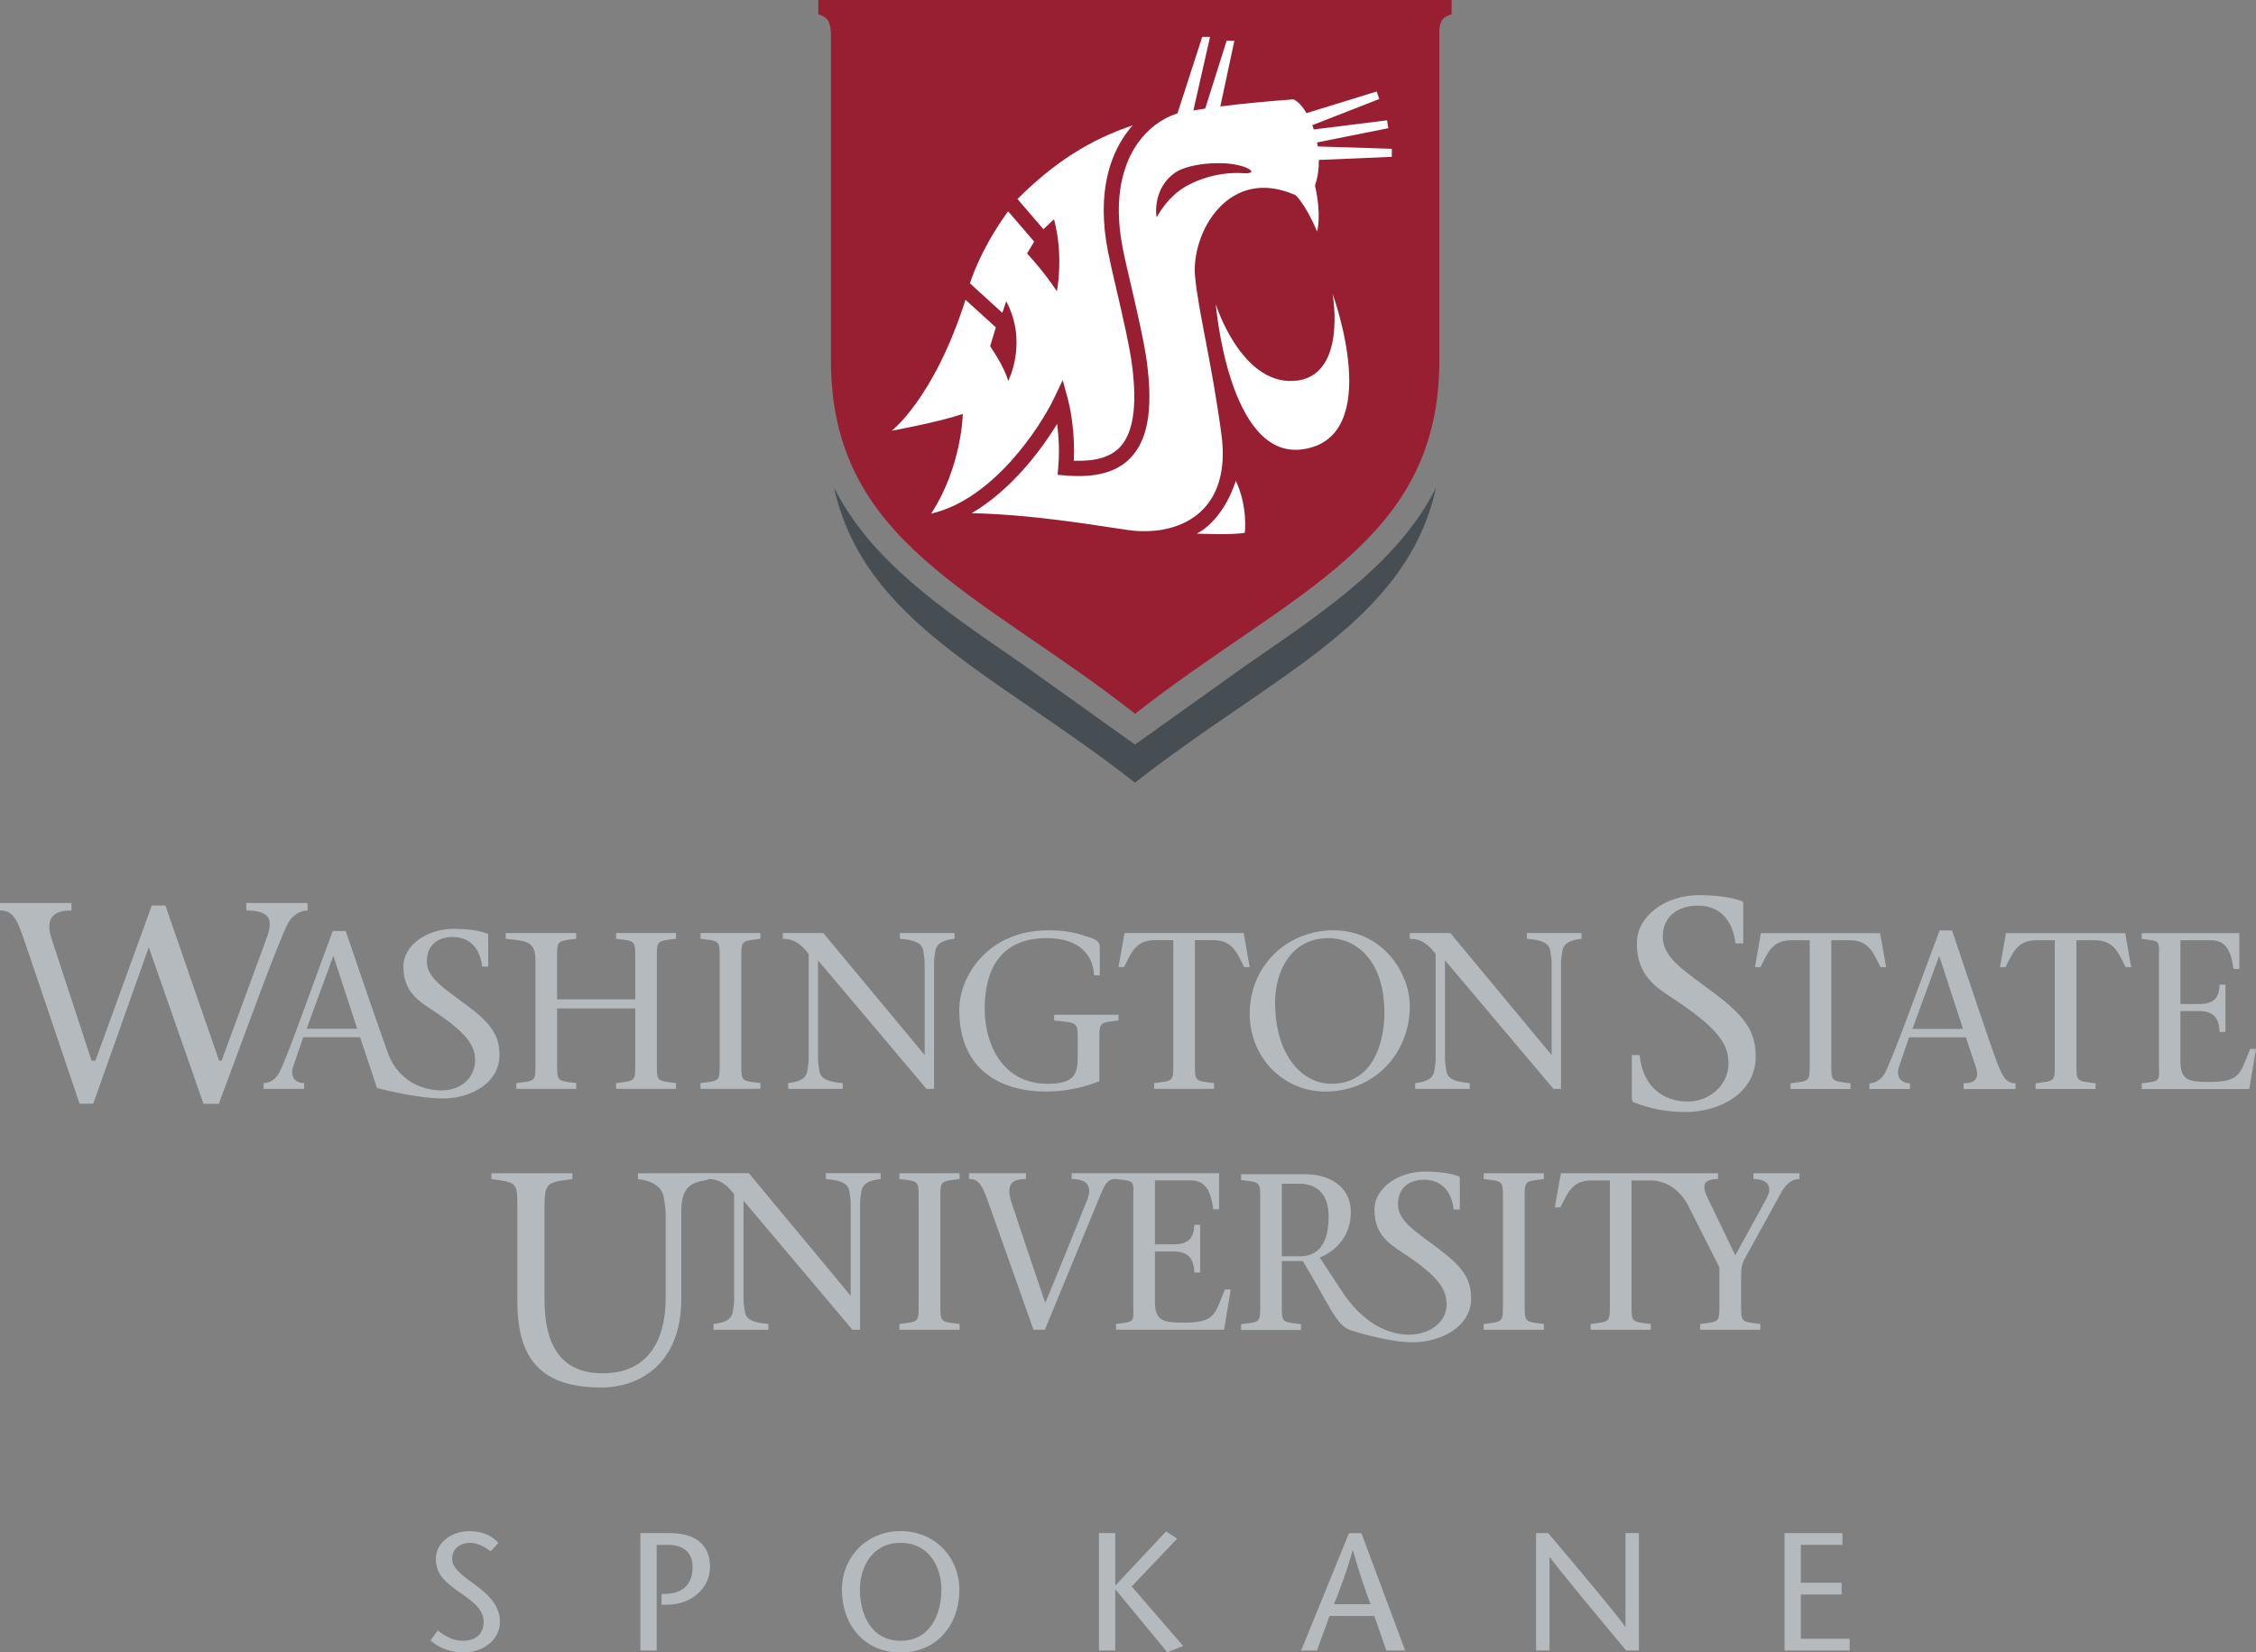 <?xml version="1.0" encoding="utf-8"?>
<!-- Generator: Adobe Illustrator 17.0.0, SVG Export Plug-In . SVG Version: 6.00 Build 0)  -->
<!DOCTYPE svg PUBLIC "-//W3C//DTD SVG 1.1//EN" "http://www.w3.org/Graphics/SVG/1.1/DTD/svg11.dtd">
<svg version="1.1" id="Layer_1" xmlns="http://www.w3.org/2000/svg" xmlns:xlink="http://www.w3.org/1999/xlink" x="0px" y="0px"
	 width="150px" height="109.873px" viewBox="0 0 150 109.873" enable-background="new 0 0 150 109.873" xml:space="preserve">
<rect x="0" y="0" width="150" height="109.873" fill="#808080" stroke="none"/>
<g>
	<path fill="#B5BABE" d="M32.628,103.159c-0.379-0.279-0.881-0.558-1.35-0.558c-0.781,0-1.216,0.457-1.216,1.06
		c0,0.558,0.48,0.971,1.483,1.695c1.071,0.781,1.695,1.495,1.695,2.499c0,1.238-1.171,2.041-2.42,2.041
		c-0.747,0-1.64-0.268-2.197-0.814l0.48-0.647c0.457,0.324,0.959,0.681,1.695,0.681c0.77,0,1.361-0.413,1.361-1.283
		c0-0.981-1.171-1.617-1.807-2.086c-0.647-0.501-1.372-0.981-1.372-2.085c0-1.049,1.016-1.84,2.231-1.84
		c0.814,0,1.495,0.29,1.93,0.781L32.628,103.159z"/>
	<path fill="#B5BABE" d="M43.662,109.761H42.58v-7.808h1.963c1.651,0,2.666,0.736,2.666,2.253c0,1.316-1.126,2.51-2.877,2.51h-0.346
		v-0.714l0.357-0.011c1.048-0.056,1.707-0.613,1.707-1.773c0-0.859-0.479-1.483-1.64-1.483h-0.748
		C43.662,102.735,43.662,109.761,43.662,109.761z"/>
	<path fill="#B5BABE" d="M55.979,105.724c0-2.186,1.651-3.904,3.904-3.904s3.904,1.718,3.904,3.904c0,2.331-1.495,4.171-3.904,4.171
		S55.979,108.055,55.979,105.724z M62.594,105.724c0-1.461-0.781-3.123-2.711-3.123c-1.929,0-2.71,1.662-2.71,3.123
		c0,1.528,0.691,3.391,2.71,3.391S62.594,107.251,62.594,105.724z"/>
	<path fill="#B5BABE" d="M74.152,105.445l3.38-3.603l0.736,0.48l-3.023,3.179l3.424,3.959l-1.06,0.413l-3.435-4.161h-0.023v4.049
		h-1.082v-7.808h1.082L74.152,105.445L74.152,105.445z"/>
	<path fill="#B5BABE" d="M90.518,101.954l2.911,7.808H92.18l-0.803-2.297h-2.978l-0.837,2.297h-1.049l3.18-7.808H90.518z
		 M91.121,106.683c-0.391-1.082-0.771-2.164-1.161-3.569h-0.021c-0.402,1.405-0.814,2.487-1.238,3.569H91.121z"/>
	<path fill="#B5BABE" d="M108.97,109.761h-0.848c-1.695-2.03-4.605-5.532-5.074-6.213h-0.022v6.213h-0.893v-7.808h0.804
		c1.717,2.03,4.595,5.443,5.119,6.224h0.021v-6.224h0.893C108.97,101.953,108.97,109.761,108.97,109.761z"/>
	<path fill="#B5BABE" d="M122.504,102.734h-2.767v2.521h2.711v0.781h-2.711v2.944h3.246v0.781h-4.328v-7.808h3.849V102.734z"/>
</g>
<g>
	<g>
		<path fill="#B5BABE" d="M95.618,83.021c-1.569-1.177-2.668-1.835-2.668-2.934c0-1.159,0.816-1.633,1.728-1.633
			c1.254,0,1.85,0.879,1.976,1.979h0.408v-2.056c0-0.078-0.017-0.142-0.11-0.171c-0.628-0.22-1.521-0.297-2.196-0.297
			c-1.805,0-3.371,1.112-3.371,2.525c0,0.763,0.211,1.31,0.518,1.729h-0.006c0.008,0.007,0.015,0.012,0.02,0.018
			c0.382,0.507,0.903,0.831,1.365,1.139c2.354,1.554,2.883,2.385,2.902,3.403c0.044,2.265-4.196,3.455-6.988-0.895l-1.449-2.205
			c1.141-0.444,2.071-1.495,2.071-3.02c0-1.734-1.496-2.514-2.988-2.514h-4.31v0.383c1.332,0.159,1.272,0.089,1.272,1.463v6.66
			c0,1.381,0.06,1.304-1.272,1.466v0.385h3.983v-0.385c-1.334-0.162-1.276-0.084-1.276-1.466v-2.736h1.395
			c1.788,2.975,2.233,4.267,3.134,4.587c0.203,0.071,2.524,0.818,4.165,0.818c1.883,0,3.893-1.035,3.893-2.901
			C97.812,85.061,97.279,84.259,95.618,83.021z M86.459,83.542h-1.232v-4.824h1.14c1.079,0,1.972,0.561,1.972,2.177
			C88.338,82.567,87.745,83.542,86.459,83.542z"/>
		<path fill="#B5BABE" d="M56.68,88.431c0,0,0,0-7.243-8.582v6.575c0,0.311,0.061,0.564,0.087,0.802
			c0.077,0.536,0.584,0.744,1.564,0.819v0.386h-3.644v-0.386c0.717-0.076,1.205-0.283,1.279-0.819c0.03-0.238,0.09-0.491,0.09-0.802
			v-7.005c-0.415-0.535-0.88-1.011-1.724-1.011v-0.391h2.704c2.217,2.695,4.524,5.431,6.739,8.125h0.03v-6.115
			c0-0.313-0.061-0.564-0.091-0.803c-0.076-0.535-0.577-0.741-1.56-0.816v-0.391h3.643v0.391c-0.698,0.075-1.205,0.281-1.281,0.816
			c-0.029,0.239-0.087,0.49-0.087,0.803v8.405L56.68,88.431L56.68,88.431z"/>
		<path fill="#B5BABE" d="M62.524,86.571c0,1.386-0.059,1.309,1.278,1.474v0.386h-4v-0.386c1.34-0.165,1.279-0.088,1.279-1.474
			v-6.692c0-1.38,0.061-1.31-1.279-1.471v-0.385h4v0.385c-1.337,0.161-1.278,0.091-1.278,1.471V86.571z"/>
		<path fill="#B5BABE" d="M81.447,85.752c-0.684,1.593-0.58,2.204-2.735,2.204c-1.339,0-1.921-0.106-1.921-1.372v-3.36h1.252
			c0.995,0,1.339,0.524,1.366,1.4h0.386v-3.17h-0.386c-0.027,0.922-0.431,1.295-1.366,1.295h-1.252v-4.251h2.362
			c1.068,0,1.368,0.815,1.515,1.917h0.386v-2.393h-6.85h-2.946v0.385c1.009,0,1.397,0.459,1.025,1.398
			c-0.922,2.276-1.83,4.564-2.783,6.84c-0.772-2.259-1.634-4.816-2.211-6.572c-0.494-1.43,0.103-1.667,0.922-1.667v-0.385h-3.783
			v0.385c0.717,0,0.908,0.459,1.461,2.052c0.906,2.528,1.919,5.398,2.826,7.972h0.757c1.251-3.049,2.515-6.084,3.763-9.13
			c0.313-0.745,0.535-0.894,0.969-0.894c1.338,0.161,1.146,0.091,1.146,1.471v6.692c0,1.386,0.192,1.309-1.146,1.474v0.386h7.184
			l0.446-2.678L81.447,85.752L81.447,85.752z"/>
		<path fill="#B5BABE" d="M101.374,86.571c0,1.386-0.063,1.309,1.277,1.474v0.386h-4.002v-0.386c1.34-0.165,1.281-0.088,1.281-1.474
			v-6.692c0-1.38,0.059-1.31-1.281-1.471v-0.385h4.002v0.385c-1.341,0.161-1.277,0.091-1.277,1.471V86.571z"/>
		<path fill="#B5BABE" d="M116.583,78.022v0.385c0.877,0,1.353,0.429,0.846,1.337l-2.05,3.736l-1.801-3.736
			c-0.373-0.774-0.475-1.337,0.653-1.337v-0.385h-2.492h-1.032h-6.926l-0.402,2.271h0.373c0.487-0.98,0.786-1.795,2.079-1.795h1.208
			v8.073c0,1.386,0.058,1.309-1.281,1.474v0.386h4.001v-0.386c-1.337-0.165-1.28-0.088-1.28-1.474v-8.073h1.207
			c1.219,0,2.039,0.727,2.541,1.631l2.094,4.154v2.287c0,1.386,0.062,1.309-1.277,1.474v0.386h3.999v-0.386
			c-1.336-0.165-1.278-0.088-1.278-1.474v-1.666c0-0.37,0.029-0.789,0.18-1.085l2.482-4.506c0.402-0.714,0.804-0.906,1.22-0.906
			v-0.385H116.583z"/>
		<path fill="#B5BABE" d="M47.106,78.013l-4.687,0.012v0.389c0.938,0.101,1.62,0.515,1.718,1.236
			c0.04,0.317,0.123,0.657,0.123,1.077v5.56c0,3.203-1.444,5.04-4.182,5.04c-2.981,0-3.876-2.139-3.876-4.941v-5.86
			c0-1.86,0.055-1.893,1.855-2.113v-0.389h-5.383v0.389c1.803,0.22,1.723,0.253,1.723,2.113v5.961c0,3.62,1.319,5.783,5.578,5.783
			c2.581,0,5.325-1.601,5.325-5.902v-5.641c0-0.035,0-0.067,0-0.1c-0.019-1.736,0.656-1.989,1.793-2.173L47.106,78.013z"/>
	</g>
	<g>
		<path fill="#B5BABE" d="M37.04,70.561c0,1.377-0.059,1.302,1.272,1.466v0.383h-3.983v-0.383c1.333-0.164,1.273-0.089,1.273-1.466
			v-6.667c0-1.375-0.641-1.301-1.974-1.464v-0.383h4.683v0.383c-1.332,0.163-1.272,0.089-1.272,1.464v2.565h5.198v-2.565
			c0-1.375,0.058-1.301-1.274-1.464v-0.383h3.983v0.383c-1.332,0.163-1.274,0.089-1.274,1.464v6.667
			c0,1.377-0.058,1.302,1.274,1.466v0.383h-3.983v-0.383c1.333-0.164,1.274-0.089,1.274-1.466v-3.497H37.04V70.561z"/>
		<path fill="#B5BABE" d="M49.288,70.561c0,1.377-0.061,1.302,1.272,1.466v0.383h-3.982v-0.383c1.332-0.164,1.272-0.089,1.272-1.466
			v-6.667c0-1.375,0.059-1.301-1.272-1.464v-0.383h3.982v0.383c-1.333,0.163-1.272,0.089-1.272,1.464V70.561z"/>
		<path fill="#B5BABE" d="M61.599,72.411c-2.355-2.782-4.799-5.702-7.21-8.545v6.547c0,0.309,0.058,0.562,0.09,0.798
			c0.073,0.535,0.575,0.739,1.552,0.816v0.383h-3.627v-0.383c0.71-0.077,1.199-0.281,1.274-0.816
			c0.029-0.236,0.089-0.49,0.089-0.798v-6.976c-0.417-0.532-0.874-1.006-1.719-1.006v-0.383h2.695
			c2.207,2.678,4.501,5.404,6.708,8.083h0.029v-6.085c0-0.312-0.059-0.565-0.089-0.801c-0.073-0.534-0.578-0.739-1.555-0.814v-0.383
			h3.629v0.383c-0.696,0.075-1.199,0.28-1.275,0.814c-0.028,0.236-0.088,0.489-0.088,0.801v8.365H61.599z"/>
		<path fill="#B5BABE" d="M63.781,67.169c0-2.28,1.926-5.303,5.923-5.303c1.435,0,2.116,0.268,2.843,0.507
			c0.414,0.133,0.577,0.338,0.577,0.576v1.91H72.74c-0.044-1.185-0.8-2.472-3.154-2.472c-3.095,0-4.103,2.131-4.116,4.664
			c-0.016,2.338,1.168,5.022,4.175,5.022c1.851,0,2.013-0.685,2.013-1.837v-0.905c0-1.378,0.058-1.302-1.57-1.466v-0.383h4.28v0.383
			c-1.332,0.164-1.272,0.088-1.272,1.466v2.578c-0.948,0.37-2.192,0.682-3.54,0.682C66.521,72.59,63.781,71.138,63.781,67.169z"/>
		<path fill="#B5BABE" d="M79.449,70.561c0,1.377-0.059,1.302,1.272,1.466v0.383h-3.982v-0.383c1.331-0.164,1.272-0.089,1.272-1.466
			V62.52H76.81c-1.289,0-1.583,0.812-2.072,1.791h-0.37l0.401-2.263h7.922l0.399,2.263h-0.369c-0.488-0.979-0.784-1.791-2.073-1.791
			h-1.199C79.449,62.52,79.449,70.561,79.449,70.561z"/>
		<path fill="#B5BABE" d="M83.091,67.42c0-3.2,2.488-5.554,5.568-5.554c3.212,0,5.077,2.77,5.077,5.052
			c0,3.125-2.339,5.672-5.612,5.672C85.296,72.59,83.091,70.295,83.091,67.42z M92.048,67.362c0-3.54-1.909-4.976-3.717-4.976
			c-2.516,0-3.551,2.249-3.551,4.264c0,3.585,1.834,5.422,3.744,5.422C91.279,72.072,92.048,69.347,92.048,67.362z"/>
		<path fill="#B5BABE" d="M103.289,72.411c-2.356-2.782-4.797-5.702-7.213-8.545v6.547c0,0.309,0.06,0.562,0.091,0.798
			c0.073,0.535,0.577,0.739,1.553,0.816v0.383h-3.627v-0.383c0.711-0.077,1.199-0.281,1.273-0.816c0.03-0.236,0.09-0.49,0.09-0.798
			v-6.976c-0.415-0.532-0.874-1.006-1.72-1.006v-0.383h2.697c2.207,2.678,4.499,5.404,6.708,8.083h0.027v-6.085
			c0-0.312-0.059-0.565-0.089-0.801c-0.073-0.534-0.575-0.739-1.555-0.814v-0.383h3.628v0.383c-0.696,0.075-1.198,0.28-1.272,0.814
			c-0.03,0.236-0.089,0.489-0.089,0.801v8.365H103.289z"/>
		<path fill="#B5BABE" d="M20.379,60.064v-0.016h-4.005v0.497c1.546,0.017,1.798,0.568,1.392,1.737l-3.031,8.255h-0.167
			l-3.57-10.319h-0.904l-3.75,10.319H6.088l-2.688-8.2c-0.382-1.298,0.152-1.792,1.354-1.792v-0.497H0v0.497
			c1.01,0,1.192,0.786,1.84,2.651l3.451,10.2H6.2l3.692-10.404l3.639,10.415h1.017c1.556-4.143,3.749-10.27,4.554-11.919
			c0.3-0.619,0.843-0.938,1.349-0.938v-0.486C20.451,60.064,20.379,60.064,20.379,60.064z"/>
		<path fill="#B5BABE" d="M31.03,66.848c-1.559-1.168-2.649-1.823-2.649-2.914c0-1.152,0.81-1.622,1.714-1.622
			c1.247,0,1.837,0.874,1.963,1.965h0.404v-2.042c0-0.078-0.016-0.14-0.109-0.171c-0.623-0.218-1.511-0.297-2.182-0.297
			c-1.791,0-3.349,1.107-3.349,2.51c0,0.761,0.209,1.301,0.516,1.718h-0.005c0.006,0.005,0.012,0.011,0.019,0.016
			c0.376,0.506,0.895,0.827,1.354,1.133c2.338,1.542,2.883,2.368,2.883,3.381c0,0.942-0.708,1.885-2.01,1.979
			c-1.333,0.096-3.049-0.549-3.77-2.421c-0.641-1.794-1.945-5.568-2.825-8.172h-0.858c-1.23,3.273-2.895,8.071-3.533,9.374
			c-0.235,0.49-0.664,0.741-1.065,0.741v0.385h0.64h2.054v-0.385c-0.651,0-0.932-0.488-0.74-1.067l0.682-1.984h3.776l0.636,1.91
			l0.491,1.472c0,0,2.648,0.694,4.371,0.694c1.87,0,3.771-1.029,3.771-2.883C33.211,68.874,32.681,68.079,31.03,66.848z
			 M20.389,68.412L22.15,63.6h0.029l1.571,4.812C23.75,68.412,20.389,68.412,20.389,68.412z"/>
	</g>
	<g>
		<path fill="#B5BABE" d="M115.391,62.737c-0.158-1.397-0.917-2.513-2.508-2.513c-1.158,0-2.326,0.598-2.326,2.071
			c0,1.396,1.395,2.231,3.389,3.727c2.109,1.574,2.789,2.59,2.789,4.244c0,2.37-2.299,3.685-4.688,3.685
			c-1.277,0-2.374-0.241-3.409-0.638c-0.078-0.04-0.14-0.12-0.14-0.276v-2.873h0.518c0.222,2.21,1.672,3.089,3.21,3.089
			c1.413,0,2.7-1.076,2.7-2.529c0-1.297-0.697-2.353-3.686-4.321c-1.075-0.716-2.409-1.498-2.409-3.665
			c0-1.799,1.856-3.211,4.148-3.211c0.858,0,1.993,0.099,2.79,0.38c0.12,0.036,0.139,0.12,0.139,0.219v2.612L115.391,62.737
			L115.391,62.737z"/>
		<path fill="#B5BABE" d="M121.762,70.571c0,1.38-0.057,1.301,1.276,1.469v0.381h-3.986V72.04c1.333-0.168,1.275-0.089,1.275-1.469
			v-8.045h-1.202c-1.288,0-1.585,0.816-2.073,1.791h-0.367l0.397-2.263h7.924l0.401,2.263h-0.371
			c-0.488-0.975-0.784-1.791-2.071-1.791h-1.203C121.762,62.526,121.762,70.571,121.762,70.571z"/>
		<path fill="#B5BABE" d="M126.933,68.984l-0.679,1.986c-0.193,0.581,0.088,1.069,0.739,1.069v0.381h-2.696v-0.38
			c0.399,0,0.83-0.257,1.066-0.743c0.637-1.305,2.369-6.146,3.6-9.421h0.828c1.008,2.977,2.518,7.543,3.021,8.86
			c0.329,0.826,0.564,1.305,1.201,1.305v0.381h-3.452V72.04c0.933,0,1.025-0.489,0.788-1.144l-0.64-1.912H126.933z M130.52,68.424
			l-1.57-4.816h-0.029l-1.765,4.816H130.52z"/>
		<path fill="#B5BABE" d="M138.06,70.571c0,1.38-0.06,1.301,1.272,1.469v0.381h-3.985V72.04c1.334-0.168,1.276-0.089,1.276-1.469
			v-8.045h-1.201c-1.29,0-1.583,0.816-2.074,1.791h-0.371l0.402-2.263h7.925l0.397,2.263h-0.371
			c-0.485-0.975-0.781-1.791-2.069-1.791h-1.201L138.06,70.571L138.06,70.571z"/>
		<path fill="#B5BABE" d="M142.401,72.04c1.336-0.168,1.144-0.089,1.144-1.469v-6.667c0-1.377,0.192-1.304-1.144-1.466v-0.383h6.488
			v2.38h-0.387c-0.148-1.092-0.441-1.908-1.508-1.908h-2.019v4.241h1.244c0.933,0,1.336-0.372,1.361-1.291h0.388v3.152h-0.388
			c-0.025-0.875-0.367-1.393-1.361-1.393h-1.244v3.347c0,1.264,0.58,1.369,1.914,1.369c2.147,0,2.043-0.609,2.727-2.195H150
			l-0.446,2.665h-7.152V72.04H142.401z"/>
	</g>
</g>
<path fill="#464E54" d="M83.051,44.1l-7.586,5.414l-7.58-5.414c-5.39-3.694-10.009-6.861-12.429-11.672
	c2,9.019,10.794,12.39,20.009,19.622c9.216-7.232,18.016-10.604,20.016-19.622C93.059,37.238,88.439,40.406,83.051,44.1z"/>
<g>
	<path fill="#981E32" d="M54.409,0v0.946c0.585,0.203,0.778,0.389,0.841,1.247V23.99c0,12.125,9.84,15.328,20.222,23.475
		C85.855,39.319,95.7,36.116,95.7,23.99V1.949c0.077-0.662,0.288-0.822,0.814-1.003V0H54.409z"/>
</g>
<g>
	<g>
		<g>
			<path fill="#FFFFFF" d="M79.566,35.485c0,0,1.684-0.718,2.603-3.507c0.812,1.7,0.598,3.449,0.598,3.449
				C82.024,35.594,79.566,35.485,79.566,35.485z"/>
			<path fill="#FFFFFF" d="M88.602,19.54c0,0,1.023,5.6-2.606,5.793c-3.504,0.184-5.16-5.103-5.16-5.103s0.848,10.332,5.76,9.652
				C92.131,29.116,88.602,19.54,88.602,19.54z"/>
		</g>
	</g>
	<path fill="#FFFFFF" d="M61.914,34.152c0.002,0,0.005,0,0.007,0c4.098-0.935,7.233-5.73,8.155-7.655l0.583-1.221l0.354,1.307
		c0.018,0.073,0.401,1.509,0.401,3.411c0,0.208-0.006,0.426-0.017,0.645c1.413,0.052,2.42-0.233,3.05-0.885
		c0.898-0.938,1.17-2.704,0.832-5.407c-0.164-1.294-0.641-3.353-1.062-5.168c-0.217-0.927-0.42-1.805-0.542-2.425
		c-0.79-3.972,0.189-6.436,1.15-7.803c0.152-0.217,0.315-0.422,0.488-0.617c-2.831,0.958-5.208,2.446-7.662,4.901l1.724,2.008
		l0.706-0.66c0.664,2.49,0.188,4.786,0.188,4.786c-0.908-1.387-1.98-2.51-1.98-2.51l0.472-0.792l-1.555-1.812l-0.181-0.201
		c-1.911,2.633-2.531,4.791-2.531,4.791l1.358,1.238l0.791,0.719l0.263-0.762c1.459,2.736,0.129,5.296,0.129,5.296
		c-0.243-0.935-1.2-2.312-1.2-2.312l0.378-1.255l-2.017-1.833c-2.1,6.577-4.908,8.709-4.908,8.709s3.039-0.549,4.727-1.118
		C64.014,27.528,63.967,30.995,61.914,34.152z"/>
	<path fill="#FFFFFF" d="M92.539,10.43l-4.846,0.206c0.005,0.574-0.073,1.151-0.26,1.698c0.453,1.985,0.143,3.063,0.143,3.063
		c-0.813-1.893-1.435-2.417-1.435-2.417c-4.448-1.987-6.948,2.5-6.682,5.393c0.22,2.376,1.077,5.532,1.75,10.481
		c0.566,4.165-1.537,5.962-3.959,6.377c-0.052,0.009-0.103,0.019-0.156,0.027c-0.013,0-0.024,0.005-0.037,0.005
		c-0.391,0.05-0.811,0.069-1.251,0.056c-0.016,0-0.031,0-0.043,0c-0.049,0-0.098-0.006-0.145-0.006
		c-0.188-0.013-0.377-0.03-0.562-0.056c-1.88-0.258-6.095-1.027-10.447-1.132c2.56-1.501,4.562-4.093,5.678-5.935
		c0.067,0.511,0.122,1.132,0.122,1.817c0,0.342-0.015,0.698-0.048,1.067l-0.042,0.499l0.5,0.045
		c2.003,0.174,3.427-0.208,4.348-1.169c1.142-1.187,1.49-3.167,1.107-6.229c-0.169-1.347-0.652-3.431-1.078-5.271
		c-0.216-0.921-0.42-1.79-0.537-2.396c-0.72-3.62,0.137-5.819,0.983-7.024c0.667-0.948,1.584-1.638,2.59-1.972
		c0.018-0.001,0.033-0.006,0.053-0.006l1.65-5.097h0.52L79.347,7.35c0.258-0.049,0.52-0.089,0.786-0.128l1.424-4.514h0.517
		L81.139,7.08c1.479-0.192,3.08-0.339,4.858-0.473c0.289,0.121,0.596,0.452,0.873,0.916l4.667-1.44l0.169,0.502l-4.456,1.74
		c0.035,0.091,0.068,0.188,0.103,0.283l4.873-0.607l0.082,0.525l-4.733,0.946c0.018,0.089,0.031,0.177,0.044,0.267l4.926,0.157
		L92.539,10.43z M78.499,12.615c0.977-0.687,2.64-1.216,4.198-1.097c0.397,0.033,0.73-0.071,0.303-0.301
		c-1.168-0.616-3.885-0.407-4.848,0.253c-1.542,1.055-1.281,2.931-1.244,2.976C77.215,13.908,77.737,13.152,78.499,12.615z"/>
</g>
</svg>
